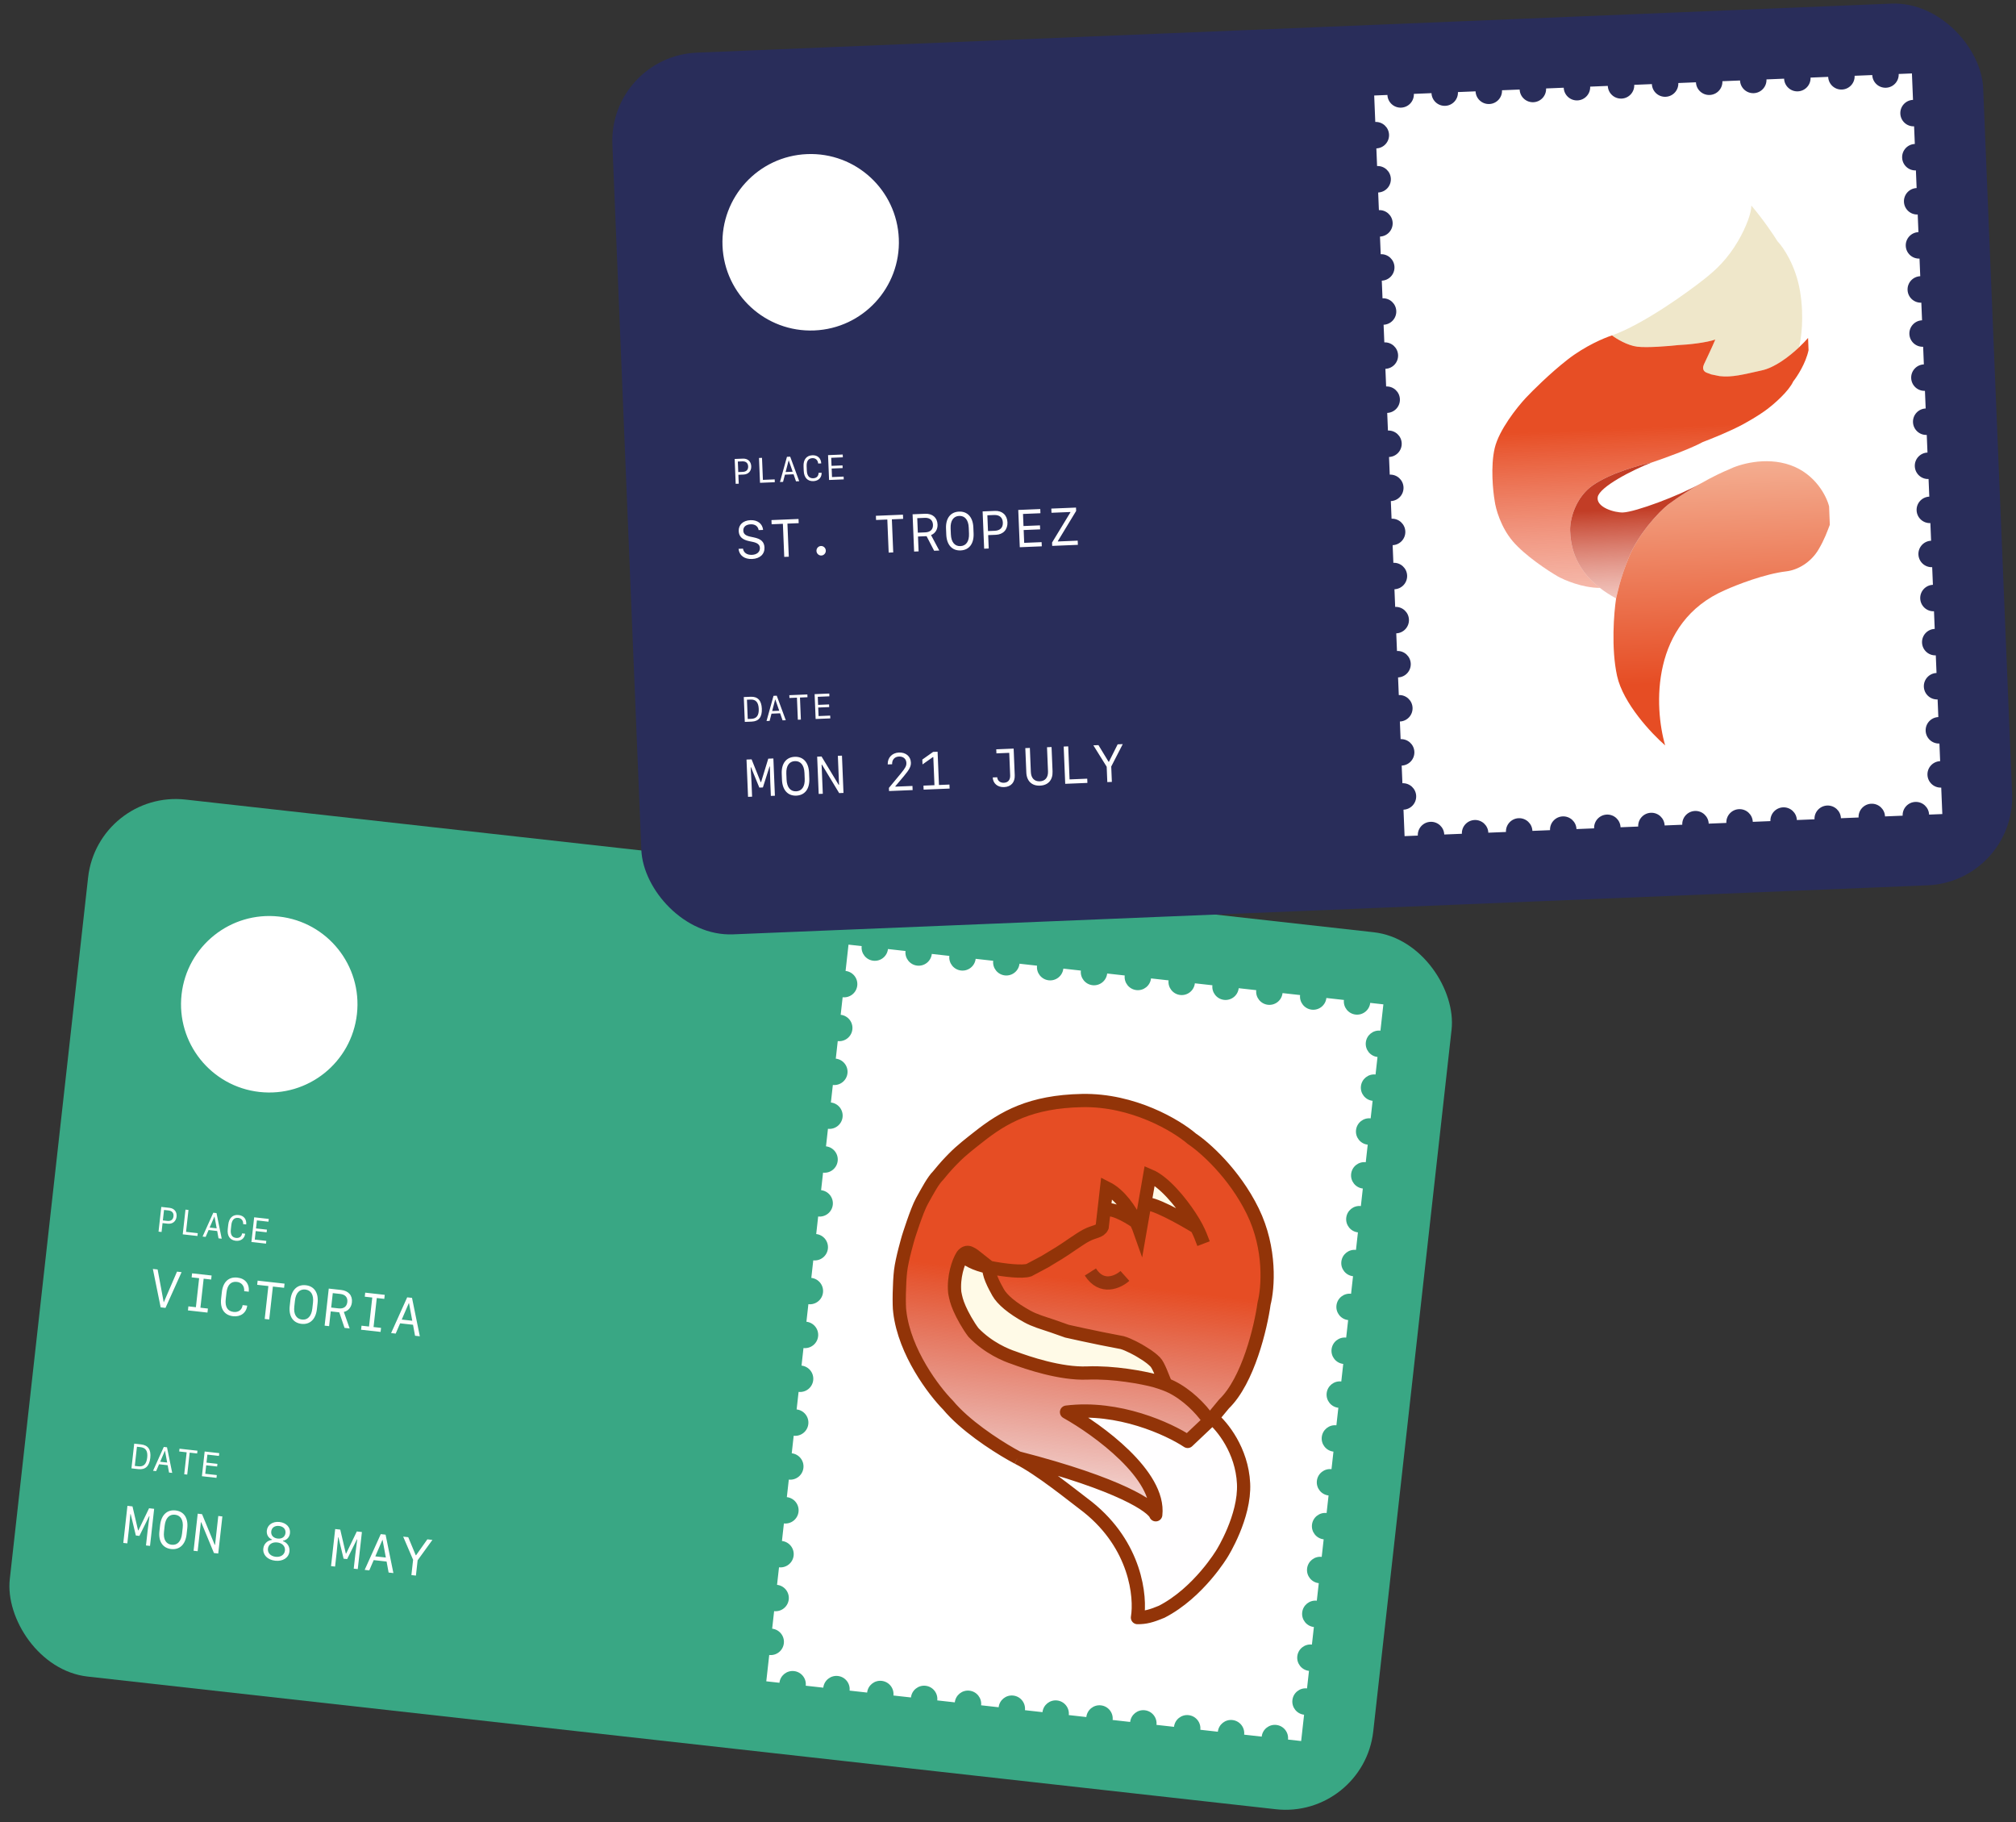 <svg width="457" height="413" viewBox="0 0 457 413" fill="none" xmlns="http://www.w3.org/2000/svg">
<rect x="0" y="0" width="457" height="413" fill="#333333" stroke="none"/>
<g clip-path="url(#clip0_29_1381)">
<rect x="22.19" y="179" width="311" height="200" rx="20" transform="rotate(6.37 22.19 179)" fill="#39A784"/>
<circle cx="61.036" cy="227.61" r="20" transform="rotate(6.37 61.036 227.61)" fill="white"/>
<path d="M36.563 273.542L38.426 273.75C39.513 273.871 40.144 274.661 40.023 275.748C39.902 276.831 39.104 277.461 38.01 277.339L36.849 277.209L36.624 279.22L35.937 279.144L36.563 273.542ZM37.182 274.228L36.917 276.6L37.922 276.712C38.738 276.803 39.243 276.431 39.328 275.67C39.413 274.905 39.002 274.431 38.187 274.34L37.182 274.228ZM44.828 279.492L44.757 280.128L41.422 279.756L42.048 274.154L42.727 274.23L42.173 279.195L44.828 279.492ZM49.54 280.662L49.234 279.001L47.285 278.783L46.616 280.336L45.922 280.258L48.352 274.858L49.082 274.939L50.262 280.743L49.54 280.662ZM48.606 275.719L47.529 278.217L49.121 278.395L48.625 275.722L48.606 275.719ZM53.512 280.567C54.257 280.65 54.781 280.257 54.881 279.537L55.572 279.614C55.451 280.697 54.585 281.343 53.44 281.215C52.123 281.069 51.458 280.094 51.629 278.565L51.74 277.567C51.911 276.037 52.775 275.234 54.091 275.381C55.271 275.512 55.921 276.312 55.81 277.51L55.116 277.433C55.177 276.673 54.733 276.109 54.015 276.028C53.11 275.927 52.568 276.484 52.439 277.645L52.328 278.643C52.198 279.803 52.603 280.466 53.512 280.567ZM60.37 281.235L60.3 281.863L56.993 281.494L57.618 275.892L60.926 276.262L60.855 276.89L58.235 276.598L58.032 278.415L60.509 278.691L60.442 279.293L57.965 279.016L57.75 280.942L60.37 281.235Z" fill="white"/>
<path d="M37.136 295.133L40.125 288.209L41.162 288.325L37.516 296.425L36.421 296.303L34.651 287.598L35.729 287.718L37.106 295.13L37.136 295.133ZM47.031 297.488L42.605 296.994L42.707 296.079L44.407 296.269L45.141 289.695L43.441 289.505L43.543 288.591L47.969 289.085L47.867 289.999L46.166 289.809L45.432 296.384L47.133 296.573L47.031 297.488ZM52.948 297.341C54.066 297.465 54.851 296.875 55.002 295.795L56.038 295.911C55.857 297.536 54.557 298.505 52.84 298.313C50.865 298.093 49.867 296.631 50.123 294.337L50.291 292.84C50.547 290.546 51.843 289.34 53.817 289.561C55.587 289.758 56.561 290.958 56.396 292.755L55.354 292.639C55.446 291.5 54.78 290.653 53.702 290.533C52.346 290.381 51.533 291.216 51.339 292.957L51.172 294.454C50.977 296.195 51.586 297.188 52.948 297.341ZM61.029 299.05L60.004 298.936L60.837 291.476L58.298 291.193L58.403 290.25L64.506 290.931L64.4 291.874L61.861 291.591L61.029 299.05ZM71.839 296.69C71.58 299.014 70.256 300.257 68.346 300.044C66.436 299.831 65.419 298.326 65.678 296.002L65.83 294.646C66.089 292.322 67.413 291.079 69.323 291.292C71.233 291.505 72.25 293.01 71.991 295.333L71.839 296.69ZM68.454 299.072C69.73 299.214 70.608 298.322 70.803 296.569L70.953 295.224C71.149 293.471 70.49 292.407 69.214 292.264C67.939 292.122 67.061 293.014 66.865 294.767L66.715 296.112C66.52 297.865 67.179 298.929 68.454 299.072ZM76.909 297.433L74.975 297.217L74.602 300.566L73.588 300.452L74.526 292.05L77.345 292.364C79.01 292.55 79.945 293.633 79.77 295.194C79.648 296.294 78.935 297.129 77.945 297.337L79.26 301.086L78.101 300.956L76.909 297.433ZM75.438 293.077L75.072 296.35L76.738 296.536C77.897 296.665 78.614 296.15 78.731 295.101C78.848 294.059 78.273 293.394 77.15 293.268L75.438 293.077ZM86.277 301.869L81.851 301.375L81.953 300.461L83.653 300.651L84.387 294.076L82.687 293.886L82.789 292.972L87.215 293.466L87.113 294.38L85.412 294.191L84.678 300.765L86.379 300.955L86.277 301.869ZM94.085 302.741L93.626 300.249L90.703 299.922L89.7 302.251L88.658 302.135L92.304 294.034L93.398 294.156L95.168 302.862L94.085 302.741ZM92.684 295.327L91.069 299.073L93.457 299.339L92.713 295.33L92.684 295.327Z" fill="white"/>
<path d="M30.424 327.192L31.992 327.367C33.58 327.544 34.275 328.569 34.068 330.425C33.859 332.296 32.955 333.146 31.367 332.969L29.799 332.794L30.424 327.192ZM31.041 327.897L30.556 332.241L31.375 332.333C32.563 332.466 33.203 331.833 33.369 330.35C33.533 328.883 33.044 328.121 31.86 327.989L31.041 327.897ZM38.316 333.744L38.01 332.083L36.061 331.866L35.392 333.418L34.697 333.341L37.128 327.94L37.858 328.022L39.038 333.825L38.316 333.744ZM37.382 328.802L36.305 331.299L37.897 331.477L37.401 328.804L37.382 328.802ZM42.442 334.205L41.759 334.129L42.314 329.156L40.621 328.967L40.691 328.338L44.76 328.792L44.69 329.421L42.997 329.232L42.442 334.205ZM49.146 334.317L49.076 334.946L45.769 334.577L46.394 328.975L49.702 329.344L49.631 329.973L47.011 329.68L46.808 331.497L49.285 331.774L49.218 332.375L46.741 332.099L46.526 334.024L49.146 334.317Z" fill="white"/>
<path d="M29.224 346.569L28.863 349.795L27.949 349.693L28.887 341.29L30.035 341.418L31.298 346.842L31.374 346.85L33.791 341.837L34.944 341.966L34.005 350.369L33.091 350.267L33.451 347.041L33.883 343.646L33.808 343.637L31.599 348.102L30.796 348.012L29.627 343.171L29.551 343.162L29.224 346.569ZM42.3 347.728C42.041 350.051 40.717 351.295 38.807 351.082C36.897 350.869 35.88 349.364 36.139 347.04L36.291 345.683C36.55 343.36 37.874 342.116 39.784 342.33C41.694 342.543 42.711 344.048 42.452 346.371L42.3 347.728ZM38.916 350.109C40.191 350.252 41.069 349.359 41.264 347.606L41.415 346.261C41.61 344.508 40.951 343.444 39.675 343.302C38.4 343.16 37.522 344.052 37.327 345.805L37.176 347.15C36.981 348.903 37.64 349.967 38.916 350.109ZM44.806 351.575L43.881 351.471L44.819 343.068L45.803 343.178L48.672 350.12L48.753 350.129L49.483 343.589L50.409 343.693L49.471 352.095L48.498 351.987L45.62 345.027L45.538 345.018L44.806 351.575ZM62.383 353.726C60.636 353.53 59.53 352.393 59.69 350.961C59.806 349.918 60.577 349.143 61.641 349.009L61.652 348.916C60.834 348.588 60.384 347.807 60.486 346.893C60.633 345.583 61.831 344.779 63.362 344.95C64.894 345.121 65.879 346.168 65.733 347.479C65.631 348.393 65.033 349.051 64.15 349.194L64.14 349.288C65.135 349.617 65.731 350.562 65.612 351.622C65.453 353.054 64.129 353.921 62.383 353.726ZM62.943 348.706C63.915 348.814 64.62 348.315 64.716 347.453C64.811 346.597 64.234 345.955 63.262 345.847C62.29 345.738 61.58 346.237 61.484 347.093C61.388 347.955 61.97 348.597 62.943 348.706ZM62.482 352.835C63.623 352.962 64.484 352.386 64.591 351.425C64.698 350.464 63.986 349.713 62.845 349.585C61.703 349.458 60.843 350.034 60.736 350.995C60.629 351.956 61.341 352.707 62.482 352.835ZM76.319 351.826L75.959 355.052L75.044 354.95L75.983 346.548L77.13 346.676L78.393 352.099L78.469 352.108L80.886 347.095L82.039 347.224L81.101 355.627L80.186 355.524L80.546 352.298L80.979 348.903L80.903 348.895L78.695 353.359L77.891 353.27L76.722 348.428L76.646 348.42L76.319 351.826ZM88.094 356.407L87.635 353.915L84.712 353.589L83.709 355.918L82.667 355.801L86.312 347.701L87.407 347.823L89.177 356.528L88.094 356.407ZM86.693 348.993L85.078 352.739L87.465 353.006L86.722 348.996L86.693 348.993ZM94.283 357.098L93.258 356.984L93.645 353.519L91.396 348.268L92.543 348.396L94.239 352.477L94.321 352.486L96.875 348.88L98.022 349.008L94.67 353.633L94.283 357.098Z" fill="white"/>
<path fill-rule="evenodd" clip-rule="evenodd" d="M307.297 229.947C308.944 230.131 310.428 228.945 310.612 227.298L313.593 227.631L312.928 233.594C311.281 233.41 309.797 234.596 309.613 236.243C309.429 237.889 310.615 239.373 312.262 239.557L311.818 243.532C310.171 243.348 308.688 244.534 308.504 246.181C308.32 247.827 309.506 249.311 311.152 249.495L310.709 253.47C309.062 253.287 307.578 254.472 307.394 256.119C307.21 257.766 308.396 259.25 310.043 259.433L309.599 263.409C307.952 263.225 306.469 264.411 306.285 266.057C306.101 267.704 307.287 269.188 308.933 269.372L308.49 273.347C306.843 273.163 305.359 274.349 305.175 275.996C304.991 277.642 306.177 279.126 307.824 279.31L307.38 283.285C305.734 283.101 304.25 284.287 304.066 285.934C303.882 287.58 305.068 289.064 306.714 289.248L306.271 293.223C304.624 293.04 303.14 294.225 302.956 295.872C302.773 297.519 303.958 299.003 305.605 299.186L305.161 303.162C303.515 302.978 302.031 304.164 301.847 305.81C301.663 307.457 302.849 308.941 304.495 309.125L304.052 313.1C302.405 312.916 300.921 314.102 300.737 315.749C300.554 317.395 301.739 318.879 303.386 319.063L302.942 323.038C301.296 322.854 299.812 324.04 299.628 325.687C299.444 327.334 300.63 328.817 302.277 329.001L301.833 332.977C300.186 332.793 298.702 333.979 298.518 335.625C298.335 337.272 299.52 338.756 301.167 338.939L300.723 342.915C299.077 342.731 297.593 343.917 297.409 345.563C297.225 347.21 298.411 348.694 300.058 348.878L299.614 352.853C297.967 352.669 296.483 353.855 296.299 355.502C296.116 357.148 297.301 358.632 298.948 358.816L298.504 362.791C296.858 362.607 295.374 363.793 295.19 365.44C295.006 367.087 296.192 368.57 297.839 368.754L297.395 372.73C295.748 372.546 294.264 373.732 294.08 375.378C293.897 377.025 295.082 378.509 296.729 378.693L296.285 382.668C294.639 382.484 293.155 383.67 292.971 385.316C292.787 386.963 293.973 388.447 295.62 388.631L294.954 394.594L291.972 394.261C292.156 392.614 290.97 391.13 289.324 390.947C287.677 390.763 286.193 391.949 286.009 393.595L282.034 393.151C282.218 391.505 281.032 390.021 279.386 389.837C277.739 389.653 276.255 390.839 276.071 392.486L272.096 392.042C272.28 390.395 271.094 388.911 269.447 388.728C267.801 388.544 266.317 389.73 266.133 391.376L262.158 390.932C262.341 389.286 261.156 387.802 259.509 387.618C257.862 387.434 256.379 388.62 256.195 390.267L252.219 389.823C252.403 388.176 251.217 386.692 249.571 386.509C247.924 386.325 246.44 387.511 246.256 389.157L242.281 388.713C242.465 387.067 241.279 385.583 239.632 385.399C237.986 385.215 236.502 386.401 236.318 388.048L232.343 387.604C232.527 385.957 231.341 384.473 229.694 384.29C228.048 384.106 226.564 385.292 226.38 386.938L222.405 386.494C222.588 384.848 221.403 383.364 219.756 383.18C218.109 382.996 216.625 384.182 216.442 385.829L212.466 385.385C212.65 383.738 211.464 382.255 209.818 382.071C208.171 381.887 206.687 383.073 206.503 384.719L202.528 384.276C202.712 382.629 201.526 381.145 199.879 380.961C198.233 380.777 196.749 381.963 196.565 383.61L192.59 383.166C192.774 381.519 191.588 380.036 189.941 379.852C188.295 379.668 186.811 380.854 186.627 382.5L182.652 382.057C182.835 380.41 181.65 378.926 180.003 378.742C178.356 378.558 176.872 379.744 176.689 381.391L173.707 381.058L174.373 375.095C176.019 375.279 177.503 374.093 177.687 372.446C177.871 370.8 176.685 369.316 175.038 369.132L175.482 365.157C177.129 365.341 178.613 364.155 178.797 362.508C178.98 360.862 177.795 359.378 176.148 359.194L176.592 355.219C178.238 355.402 179.722 354.217 179.906 352.57C180.09 350.923 178.904 349.439 177.257 349.256L177.701 345.28C179.348 345.464 180.832 344.278 181.016 342.632C181.199 340.985 180.014 339.501 178.367 339.317L178.811 335.342C180.457 335.526 181.941 334.34 182.125 332.693C182.309 331.047 181.123 329.563 179.476 329.379L179.92 325.404C181.567 325.588 183.051 324.402 183.235 322.755C183.418 321.108 182.233 319.625 180.586 319.441L181.03 315.465C182.676 315.649 184.16 314.463 184.344 312.817C184.528 311.17 183.342 309.686 181.695 309.503L182.139 305.527C183.786 305.711 185.27 304.525 185.454 302.879C185.637 301.232 184.452 299.748 182.805 299.564L183.249 295.589C184.895 295.773 186.379 294.587 186.563 292.94C186.747 291.294 185.561 289.81 183.914 289.626L184.358 285.651C186.005 285.835 187.489 284.649 187.672 283.002C187.856 281.355 186.67 279.872 185.024 279.688L185.468 275.712C187.114 275.896 188.598 274.71 188.782 273.064C188.966 271.417 187.78 269.933 186.133 269.749L186.577 265.774C188.224 265.958 189.708 264.772 189.891 263.126C190.075 261.479 188.889 259.995 187.243 259.811L187.687 255.836C189.333 256.02 190.817 254.834 191.001 253.187C191.185 251.541 189.999 250.057 188.352 249.873L188.796 245.898C190.443 246.081 191.927 244.896 192.11 243.249C192.294 241.602 191.108 240.119 189.462 239.935L189.906 235.959C191.552 236.143 193.036 234.957 193.22 233.311C193.404 231.664 192.218 230.18 190.571 229.996L191.015 226.021C192.662 226.205 194.146 225.019 194.329 223.372C194.513 221.726 193.327 220.242 191.681 220.058L192.346 214.095L195.328 214.428C195.144 216.075 196.33 217.559 197.977 217.742C199.623 217.926 201.107 216.74 201.291 215.094L205.266 215.538C205.082 217.184 206.268 218.668 207.915 218.852C209.561 219.036 211.045 217.85 211.229 216.203L215.204 216.647C215.021 218.294 216.206 219.778 217.853 219.961C219.5 220.145 220.984 218.959 221.167 217.313L225.143 217.757C224.959 219.403 226.145 220.887 227.791 221.071C229.438 221.255 230.922 220.069 231.106 218.422L235.081 218.866C234.897 220.513 236.083 221.997 237.73 222.18C239.376 222.364 240.86 221.178 241.044 219.532L245.019 219.975C244.835 221.622 246.021 223.106 247.668 223.29C249.315 223.474 250.798 222.288 250.982 220.641L254.958 221.085C254.774 222.732 255.96 224.215 257.606 224.399C259.253 224.583 260.737 223.397 260.92 221.751L264.896 222.194C264.712 223.841 265.898 225.325 267.544 225.509C269.191 225.693 270.675 224.507 270.859 222.86L274.834 223.304C274.65 224.951 275.836 226.434 277.483 226.618C279.129 226.802 280.613 225.616 280.797 223.97L284.772 224.413C284.588 226.06 285.774 227.544 287.421 227.728C289.068 227.912 290.551 226.726 290.735 225.079L294.711 225.523C294.527 227.17 295.713 228.653 297.359 228.837C299.006 229.021 300.49 227.835 300.674 226.189L304.649 226.632C304.465 228.279 305.651 229.763 307.297 229.947Z" fill="white"/>
</g>
<rect x="138" y="12.752" width="311" height="200" rx="20" transform="rotate(-2.35 138 12.752)" fill="#292D5A"/>
<circle cx="183.767" cy="54.911" r="20" transform="rotate(-2.35 183.767 54.911)" fill="white"/>
<path d="M166.54 104.021L168.413 103.945C169.506 103.9 170.25 104.585 170.295 105.678C170.339 106.766 169.646 107.51 168.546 107.555L167.379 107.603L167.462 109.625L166.771 109.653L166.54 104.021ZM167.256 104.606L167.354 106.991L168.365 106.949C169.184 106.915 169.627 106.471 169.596 105.706C169.564 104.937 169.086 104.531 168.267 104.564L167.256 104.606ZM175.612 108.649L175.638 109.29L172.286 109.427L172.054 103.795L172.737 103.767L172.942 108.759L175.612 108.649ZM180.446 109.092L179.892 107.496L177.933 107.577L177.507 109.213L176.809 109.242L178.393 103.535L179.126 103.505L181.172 109.062L180.446 109.092ZM178.774 104.348L178.088 106.98L179.688 106.914L178.793 104.347L178.774 104.348ZM184.358 108.396C185.108 108.365 185.565 107.897 185.555 107.17L186.25 107.142C186.295 108.231 185.536 109.001 184.385 109.048C183.062 109.102 182.256 108.24 182.193 106.702L182.152 105.699C182.089 104.161 182.821 103.236 184.144 103.182C185.331 103.133 186.094 103.825 186.167 105.026L185.468 105.055C185.414 104.295 184.889 103.804 184.167 103.834C183.258 103.871 182.807 104.503 182.855 105.67L182.896 106.673C182.944 107.84 183.445 108.434 184.358 108.396ZM191.239 108.016L191.265 108.648L187.939 108.785L187.708 103.153L191.034 103.016L191.06 103.649L188.425 103.757L188.5 105.583L190.99 105.481L191.015 106.086L188.525 106.188L188.604 108.124L191.239 108.016Z" fill="white"/>
<path d="M167.417 124.389L168.424 124.348C168.567 125.269 169.334 125.8 170.458 125.754C171.582 125.708 172.295 125.092 172.258 124.185C172.228 123.453 171.718 123.034 170.565 122.8L169.832 122.648C168.246 122.315 167.508 121.6 167.457 120.377C167.398 118.936 168.443 117.961 170.129 117.892C171.722 117.827 172.854 118.701 172.982 120.103L171.975 120.144C171.834 119.276 171.169 118.788 170.173 118.828C169.09 118.873 168.462 119.415 168.497 120.275C168.527 121.007 169.013 121.409 170.125 121.639L170.87 121.796C172.526 122.133 173.246 122.819 173.298 124.089C173.36 125.606 172.258 126.619 170.49 126.691C168.746 126.763 167.566 125.885 167.417 124.389ZM178.808 126.174L177.777 126.216L177.47 118.717L174.917 118.821L174.878 117.873L181.014 117.621L181.052 118.57L178.5 118.674L178.808 126.174ZM186.185 125.906C185.606 125.93 185.106 125.464 185.081 124.867C185.057 124.275 185.517 123.77 186.097 123.746C186.676 123.722 187.176 124.188 187.2 124.78C187.225 125.377 186.765 125.882 186.185 125.906ZM202.482 125.202L201.451 125.245L201.143 117.745L198.591 117.85L198.552 116.901L204.687 116.65L204.726 117.598L202.174 117.703L202.482 125.202ZM210.042 121.52L208.098 121.6L208.236 124.966L207.217 125.008L206.871 116.56L209.704 116.444C211.379 116.375 212.466 117.304 212.531 118.873C212.576 119.979 211.999 120.912 211.052 121.268L212.92 124.774L211.755 124.822L210.042 121.52ZM207.927 117.437L208.062 120.728L209.737 120.659C210.902 120.611 211.533 119.993 211.49 118.939C211.447 117.891 210.778 117.32 209.648 117.367L207.927 117.437ZM220.701 120.907C220.797 123.243 219.677 124.673 217.756 124.751C215.836 124.83 214.603 123.497 214.507 121.161L214.451 119.797C214.355 117.461 215.475 116.031 217.395 115.952C219.315 115.873 220.549 117.207 220.645 119.543L220.701 120.907ZM217.716 123.774C218.998 123.721 219.731 122.706 219.658 120.944L219.603 119.591C219.531 117.829 218.717 116.877 217.435 116.93C216.153 116.982 215.421 117.998 215.493 119.76L215.549 121.112C215.621 122.874 216.434 123.826 217.716 123.774ZM222.747 115.908L225.557 115.793C227.196 115.726 228.312 116.753 228.379 118.393C228.446 120.026 227.407 121.142 225.756 121.209L224.006 121.281L224.13 124.314L223.094 124.356L222.747 115.908ZM223.821 116.785L223.968 120.362L225.484 120.3C226.714 120.249 227.378 119.583 227.331 118.436C227.284 117.282 226.567 116.672 225.337 116.723L223.821 116.785ZM236.121 122.872L236.16 123.82L231.172 124.025L230.826 115.577L235.814 115.372L235.853 116.321L231.901 116.483L232.013 119.223L235.748 119.069L235.786 119.977L232.051 120.13L232.17 123.034L236.121 122.872ZM238.519 123.723L238.488 122.968L242.647 116.124L242.643 116.042L238.358 116.218L238.319 115.269L243.916 115.04L243.947 115.801L239.8 122.639L239.803 122.721L244.3 122.536L244.339 123.485L238.519 123.723Z" fill="white"/>
<path d="M168.606 157.982L170.183 157.917C171.779 157.852 172.621 158.76 172.698 160.625C172.775 162.506 172.01 163.484 170.414 163.549L168.837 163.614L168.606 157.982ZM169.323 158.586L169.502 162.953L170.325 162.92C171.52 162.871 172.057 162.149 171.996 160.658C171.935 159.183 171.336 158.503 170.146 158.552L169.323 158.586ZM177.4 163.263L176.845 161.667L174.886 161.747L174.461 163.383L173.762 163.412L175.346 157.706L176.08 157.675L178.126 163.233L177.4 163.263ZM175.727 158.519L175.042 161.151L176.642 161.085L175.747 158.518L175.727 158.519ZM181.548 163.092L180.861 163.121L180.656 158.121L178.954 158.191L178.928 157.559L183.019 157.391L183.045 158.023L181.343 158.093L181.548 163.092ZM188.192 162.186L188.218 162.819L184.893 162.955L184.662 157.323L187.987 157.187L188.013 157.819L185.378 157.927L185.453 159.754L187.943 159.652L187.968 160.257L185.478 160.359L185.558 162.295L188.192 162.186Z" fill="white"/>
<path d="M170.357 177.317L170.49 180.561L169.571 180.598L169.224 172.15L170.378 172.103L172.449 177.272L172.525 177.269L174.154 171.948L175.313 171.901L175.66 180.348L174.741 180.386L174.607 177.143L174.52 173.722L174.444 173.725L172.938 178.472L172.13 178.505L170.24 173.897L170.164 173.9L170.357 177.317ZM183.458 176.481C183.554 178.816 182.434 180.246 180.514 180.325C178.594 180.404 177.36 179.071 177.264 176.735L177.208 175.371C177.112 173.035 178.233 171.605 180.153 171.526C182.073 171.447 183.306 172.781 183.402 175.116L183.458 176.481ZM180.474 179.348C181.756 179.295 182.488 178.28 182.416 176.517L182.36 175.165C182.288 173.403 181.475 172.451 180.193 172.504C178.911 172.556 178.178 173.572 178.251 175.334L178.306 176.686C178.378 178.448 179.192 179.4 180.474 179.348ZM186.519 179.903L185.588 179.941L185.241 171.493L186.231 171.452L190.118 177.879L190.2 177.875L189.931 171.301L190.861 171.262L191.208 179.71L190.23 179.751L186.33 173.307L186.248 173.311L186.519 179.903ZM201.238 173.218C201.177 171.73 202.234 170.62 203.774 170.557C205.325 170.493 206.43 171.409 206.488 172.82C206.524 173.698 206.155 174.417 204.869 175.942L202.967 178.19L202.971 178.289L206.841 178.131L206.88 179.067L201.534 179.287L201.505 178.572L204.232 175.276C205.254 174.032 205.493 173.571 205.465 172.903C205.428 171.996 204.766 171.425 203.782 171.465C202.81 171.505 202.193 172.181 202.234 173.177L202.235 173.212L201.24 173.253L201.238 173.218ZM215.263 178.723L209.373 178.965L209.336 178.058L211.83 177.955L211.568 171.586L211.475 171.589L209.121 173.252L209.076 172.151L211.526 170.414L212.539 170.373L212.849 177.913L215.225 177.816L215.263 178.723ZM227.616 178.392C226.146 178.453 225.102 177.569 225.04 176.205L226.053 176.163C226.114 176.941 226.727 177.444 227.564 177.409C228.518 177.37 229.033 176.762 228.99 175.72L228.781 170.627L225.877 170.746L225.839 169.827L229.779 169.665L230.027 175.707C230.093 177.317 229.179 178.328 227.616 178.392ZM235.713 177.081C236.942 177.03 237.624 176.193 237.567 174.805L237.343 169.355L238.373 169.313L238.6 174.828C238.679 176.771 237.615 177.982 235.753 178.058C233.891 178.135 232.731 177.015 232.652 175.072L232.425 169.557L233.456 169.514L233.679 174.965C233.736 176.352 234.484 177.131 235.713 177.081ZM246.461 176.481L246.5 177.441L241.471 177.648L241.124 169.2L242.149 169.158L242.456 176.646L246.461 176.481ZM252.044 177.214L251.013 177.256L250.87 173.773L247.851 168.924L249.004 168.876L251.3 172.653L251.381 172.649L253.36 168.698L254.513 168.65L251.901 173.73L252.044 177.214Z" fill="white"/>
<path fill-rule="evenodd" clip-rule="evenodd" d="M427.536 19.886C429.192 19.818 430.478 18.421 430.411 16.766L433.408 16.643L433.654 22.637C431.999 22.706 430.712 24.102 430.78 25.758C430.847 27.413 432.245 28.7 433.9 28.633L434.064 32.629C432.409 32.697 431.122 34.094 431.19 35.75C431.258 37.405 432.655 38.692 434.31 38.624L434.474 42.621C432.819 42.689 431.532 44.086 431.6 45.741C431.668 47.397 433.065 48.684 434.72 48.616L434.884 52.612C433.229 52.68 431.942 54.077 432.01 55.733C432.078 57.388 433.475 58.675 435.13 58.607L435.294 62.604C433.639 62.672 432.352 64.069 432.42 65.724C432.488 67.38 433.885 68.667 435.54 68.599L435.704 72.596C434.049 72.663 432.762 74.061 432.83 75.716C432.898 77.371 434.295 78.658 435.95 78.59L436.114 82.587C434.459 82.655 433.172 84.052 433.24 85.707C433.308 87.363 434.705 88.65 436.36 88.582L436.524 92.579C434.869 92.647 433.582 94.044 433.65 95.699C433.718 97.355 435.115 98.641 436.77 98.574L436.934 102.57C435.279 102.638 433.992 104.035 434.06 105.691C434.128 107.346 435.525 108.633 437.18 108.565L437.344 112.562C435.689 112.63 434.402 114.027 434.47 115.682C434.538 117.338 435.935 118.625 437.59 118.557L437.754 122.553C436.099 122.621 434.812 124.018 434.88 125.674C434.948 127.329 436.345 128.616 438 128.548L438.164 132.545C436.509 132.613 435.222 134.01 435.29 135.665C435.358 137.321 436.755 138.608 438.41 138.54L438.574 142.537C436.919 142.605 435.632 144.002 435.7 145.657C435.768 147.313 437.165 148.599 438.82 148.532L438.984 152.528C437.329 152.596 436.042 153.993 436.11 155.649C436.178 157.304 437.575 158.591 439.231 158.523L439.395 162.52C437.739 162.588 436.452 163.985 436.52 165.64C436.588 167.296 437.985 168.583 439.641 168.515L439.805 172.511C438.149 172.579 436.862 173.976 436.93 175.632C436.998 177.287 438.395 178.574 440.051 178.506L440.297 184.501L437.299 184.624C437.231 182.969 435.834 181.682 434.179 181.75C432.523 181.818 431.236 183.215 431.304 184.87L427.308 185.034C427.24 183.379 425.843 182.092 424.187 182.16C422.532 182.228 421.245 183.625 421.313 185.28L417.316 185.444C417.248 183.789 415.851 182.502 414.195 182.57C412.54 182.638 411.253 184.035 411.321 185.69L407.324 185.854C407.256 184.199 405.859 182.912 404.204 182.98C402.548 183.048 401.261 184.445 401.329 186.1L397.333 186.264C397.265 184.609 395.868 183.322 394.212 183.39C392.557 183.458 391.27 184.855 391.338 186.51L387.341 186.674C387.273 185.019 385.876 183.732 384.221 183.8C382.565 183.868 381.278 185.265 381.346 186.92L377.35 187.085C377.282 185.429 375.885 184.142 374.229 184.21C372.574 184.278 371.287 185.675 371.355 187.331L367.358 187.495C367.29 185.839 365.893 184.552 364.238 184.62C362.582 184.688 361.295 186.085 361.363 187.741L357.366 187.905C357.298 186.249 355.901 184.962 354.246 185.03C352.59 185.098 351.304 186.495 351.371 188.151L347.375 188.315C347.307 186.659 345.91 185.372 344.254 185.44C342.599 185.508 341.312 186.905 341.38 188.561L337.383 188.725C337.315 187.069 335.918 185.782 334.263 185.85C332.607 185.918 331.32 187.315 331.388 188.971L327.392 189.135C327.324 187.479 325.927 186.192 324.271 186.26C322.616 186.328 321.329 187.725 321.397 189.381L318.399 189.504L318.153 183.509C319.809 183.441 321.096 182.044 321.028 180.388C320.96 178.733 319.563 177.446 317.907 177.514L317.743 173.517C319.399 173.449 320.686 172.052 320.618 170.397C320.55 168.741 319.153 167.454 317.497 167.522L317.333 163.526C318.989 163.458 320.276 162.061 320.208 160.405C320.14 158.75 318.743 157.463 317.087 157.531L316.923 153.534C318.579 153.466 319.865 152.069 319.798 150.414C319.73 148.758 318.333 147.471 316.677 147.539L316.513 143.542C318.169 143.474 319.455 142.077 319.388 140.422C319.32 138.766 317.922 137.48 316.267 137.547L316.103 133.551C317.758 133.483 319.045 132.086 318.977 130.43C318.91 128.775 317.512 127.488 315.857 127.556L315.693 123.559C317.348 123.491 318.635 122.094 318.567 120.439C318.499 118.783 317.102 117.496 315.447 117.564L315.283 113.568C316.938 113.5 318.225 112.103 318.157 110.447C318.089 108.792 316.692 107.505 315.037 107.573L314.873 103.576C316.528 103.508 317.815 102.111 317.747 100.456C317.679 98.8 316.282 97.513 314.627 97.581L314.463 93.585C316.118 93.516 317.405 92.119 317.337 90.464C317.269 88.808 315.872 87.522 314.217 87.59L314.053 83.593C315.708 83.525 316.995 82.128 316.927 80.472C316.859 78.817 315.462 77.53 313.807 77.598L313.643 73.601C315.298 73.533 316.585 72.136 316.517 70.481C316.449 68.825 315.052 67.538 313.397 67.606L313.233 63.61C314.888 63.542 316.175 62.145 316.107 60.489C316.039 58.834 314.642 57.547 312.987 57.615L312.823 53.618C314.478 53.55 315.765 52.153 315.697 50.498C315.629 48.842 314.232 47.555 312.577 47.623L312.413 43.627C314.068 43.559 315.355 42.161 315.287 40.506C315.219 38.851 313.822 37.564 312.167 37.632L312.003 33.635C313.658 33.567 314.945 32.17 314.877 30.514C314.809 28.859 313.412 27.572 311.757 27.64L311.511 21.645L314.508 21.522C314.576 23.177 315.973 24.464 317.629 24.396C319.284 24.328 320.571 22.931 320.503 21.276L324.5 21.112C324.568 22.767 325.965 24.054 327.62 23.986C329.276 23.919 330.563 22.521 330.495 20.866L334.491 20.702C334.559 22.357 335.956 23.644 337.612 23.576C339.267 23.509 340.554 22.111 340.486 20.456L344.483 20.292C344.551 21.947 345.948 23.234 347.603 23.166C349.259 23.098 350.546 21.701 350.478 20.046L354.474 19.882C354.542 21.537 355.939 22.824 357.595 22.756C359.25 22.688 360.537 21.291 360.469 19.636L364.466 19.472C364.534 21.127 365.931 22.414 367.587 22.346C369.242 22.278 370.529 20.881 370.461 19.226L374.458 19.062C374.526 20.717 375.923 22.004 377.578 21.936C379.234 21.868 380.52 20.471 380.453 18.816L384.449 18.652C384.517 20.307 385.914 21.594 387.57 21.526C389.225 21.458 390.512 20.061 390.444 18.406L394.441 18.242C394.509 19.897 395.906 21.184 397.561 21.116C399.217 21.048 400.504 19.651 400.436 17.996L404.432 17.832C404.5 19.487 405.897 20.774 407.553 20.706C409.208 20.638 410.495 19.241 410.427 17.586L414.424 17.422C414.492 19.077 415.889 20.364 417.544 20.296C419.2 20.228 420.487 18.831 420.419 17.176L424.416 17.012C424.483 18.667 425.881 19.954 427.536 19.886Z" fill="white"/>
<path d="M246.595 341.562C257.498 350.287 258.64 361.902 257.848 366.619C259.664 366.617 260.877 366.31 263.337 365.295C271.762 360.955 277.048 352.047 277.048 352.047C277.048 352.047 282.263 343.755 281.9 336.231C281.537 328.706 277.03 323.204 274.821 321.393L269.226 326.687C264.972 323.864 253.525 318.584 241.767 320.051C248.936 324.059 263.018 334.323 261.993 343.316C261.331 341.524 254.148 336.43 230.71 330.398C235.836 332.968 243.154 338.979 246.595 341.562Z" fill="#FFFEFF"/>
<path d="M203.973 297.341C205.064 306.508 211.72 315.243 214.911 318.465C218.677 322.998 225.32 327.358 229.241 329.592C229.789 329.904 230.283 330.174 230.71 330.398C254.148 336.43 261.331 341.524 261.993 343.316C263.018 334.323 248.936 324.059 241.767 320.051C253.525 318.584 264.972 323.864 269.226 326.687L274.821 321.393L277.474 318.188C282.958 312.888 285.808 300.819 286.547 295.447C287.443 292.041 288.184 283.084 283.977 274.498C279.77 265.911 273.046 260.001 270.21 258.119C266.739 255.125 256.891 249.196 245.273 249.431C233.655 249.666 227.514 253.181 221.838 257.674C220.186 258.982 217.964 260.655 216.118 262.552C214.981 263.719 214.407 264.304 212.653 266.441C211.518 267.559 210.309 269.836 208.97 272.253C207.801 274.362 205.895 280.47 205.895 280.47C205.895 280.47 204.454 285.369 204.148 288.061C203.841 290.752 203.741 295.844 203.973 297.341Z" fill="url(#paint0_linear_29_1381)"/>
<path d="M230.71 330.398C235.836 332.968 243.154 338.979 246.595 341.562C257.498 350.287 258.64 361.902 257.848 366.619C259.664 366.617 260.877 366.31 263.337 365.295C271.762 360.955 277.048 352.047 277.048 352.047C277.048 352.047 282.263 343.755 281.9 336.231C281.537 328.706 277.03 323.204 274.821 321.393M230.71 330.398C254.148 336.43 261.331 341.524 261.993 343.316C263.018 334.323 248.936 324.059 241.767 320.051C253.525 318.584 264.972 323.864 269.226 326.687L274.821 321.393M230.71 330.398C230.283 330.174 229.789 329.904 229.241 329.592C225.32 327.358 218.677 322.998 214.911 318.465C211.72 315.243 205.064 306.508 203.973 297.341C203.741 295.844 203.841 290.752 204.148 288.061C204.454 285.369 205.895 280.47 205.895 280.47C205.895 280.47 207.801 274.362 208.97 272.253C210.309 269.836 211.518 267.559 212.653 266.441C214.407 264.304 214.981 263.719 216.118 262.552C217.964 260.655 220.186 258.982 221.838 257.674C227.514 253.181 233.655 249.666 245.273 249.431C256.891 249.196 266.739 255.125 270.21 258.119C273.046 260.001 279.77 265.911 283.977 274.498C288.184 283.084 287.443 292.041 286.547 295.447C285.808 300.819 282.958 312.888 277.474 318.188L274.821 321.393" stroke="#923408" stroke-width="3" stroke-linejoin="round"/>
<path d="M224.257 287.236C220.713 286.521 219.184 285.36 218.138 284.592C217.217 286.045 216.078 289.42 216.429 292.965C216.67 294.161 216.814 294.956 217.526 296.595C218.141 298.01 219.455 300.422 220.685 302.018C224.062 305.519 228.032 307.139 229.852 307.736C232.871 308.859 240.383 311.429 246.453 311.185C252.523 310.942 259.172 312.245 261.738 312.927C262.425 313.122 263.303 313.409 264.284 313.779C263.582 312.214 262.691 309.476 261.847 308.655C260.487 307.332 259.413 306.82 258.711 306.351C258.149 305.975 255.874 304.729 254.412 304.303L249.61 303.366L245.553 302.515L241.868 301.705L238.601 300.554C236.298 299.773 234.587 299.318 232.811 298.337C229.447 296.478 227.197 294.581 226.253 292.916C225.373 291.362 223.862 288.489 224.257 287.236Z" fill="#FFFAE7"/>
<path d="M269.759 275.674C267.578 272.351 263.913 267.848 260.613 266.453L260.016 269.89L259.484 272.945C260.773 272.157 267.865 276.107 271.25 278.18C270.866 277.448 270.389 276.633 269.759 275.674Z" fill="#FFFAE7"/>
<path d="M257.528 276.954C256.232 274.3 253.923 270.78 250.855 269.236L250.242 274.618C251.312 273.182 255.545 275.577 257.528 276.954Z" fill="#FFFAE7"/>
<path d="M272.83 281.865C272.369 280.654 271.976 279.565 271.25 278.18M224.257 287.236C227.801 287.951 231.808 288.356 233.248 287.871L236.866 285.947L240.112 283.98C241.734 282.996 244.621 280.858 246.229 280.003C248.038 279.041 249.343 279.189 249.847 278.079L250.242 274.618M224.257 287.236C223.862 288.489 225.373 291.362 226.253 292.916C227.197 294.581 229.447 296.478 232.811 298.337C234.587 299.318 236.298 299.773 238.601 300.554L241.868 301.705L245.553 302.515L249.61 303.366L254.412 304.303C255.874 304.729 258.149 305.975 258.711 306.351C259.413 306.82 260.487 307.332 261.847 308.655C262.691 309.476 263.582 312.214 264.284 313.779M224.257 287.236C220.713 286.521 219.184 285.36 218.138 284.592M224.257 287.236L220.792 284.505C220.09 284.035 219.546 283.69 218.972 283.908C218.397 284.126 218.138 284.592 218.138 284.592M218.138 284.592C217.217 286.045 216.078 289.42 216.429 292.965C216.67 294.161 216.814 294.956 217.526 296.595C218.141 298.01 219.455 300.422 220.685 302.018C224.062 305.519 228.032 307.139 229.852 307.736C232.871 308.859 240.383 311.429 246.453 311.185C252.523 310.942 259.172 312.245 261.738 312.927C262.425 313.122 263.303 313.409 264.284 313.779M273.954 321.719L273.296 320.865C271.053 317.954 267.66 315.053 264.284 313.779M271.25 278.18C270.866 277.448 270.389 276.633 269.759 275.674C267.578 272.351 263.913 267.848 260.613 266.453L260.016 269.89L259.484 272.945M271.25 278.18C267.865 276.107 260.773 272.157 259.484 272.945M259.484 272.945L258.422 279.056C258.223 278.488 257.922 277.761 257.528 276.954M257.528 276.954C256.232 274.3 253.923 270.78 250.855 269.236L250.242 274.618M257.528 276.954C255.545 275.577 251.312 273.182 250.242 274.618" stroke="#923408" stroke-width="3"/>
<path d="M255.002 289.181C253.46 290.563 249.735 292.32 247.173 288.289" stroke="#94350F" stroke-width="3"/>
<path d="M389.791 85.24C392.611 85.592 395.318 84.839 399.398 83.94C402.348 83.289 405.57 80.823 407.805 78.723C408.294 76.942 409.028 71.912 408.049 66.033C407.071 60.153 404.228 56.011 402.929 54.675C402.097 53.32 399.746 49.806 397.001 46.585C397.061 48.123 395.885 51.387 394.04 54.56C391.563 58.818 388.877 61.235 386.428 63.18C382.346 66.422 372.43 73.529 365.42 76.022C366.384 76.755 368.875 78.291 371.131 78.573C373.387 78.854 378.296 78.447 380.469 78.207C382.803 78.116 386.838 77.65 388.837 76.956C388.125 78.678 386.683 81.663 386.252 82.605C386.034 83.081 385.84 84.008 386.791 84.433L387.906 84.852L389.791 85.24Z" fill="#EFE7CA"/>
<path d="M377.471 168.941C374.949 160.256 374.136 141.055 391.058 133.735C393.661 132.555 400.079 130.054 404.92 129.494C407.574 129.188 410.52 127.426 412.21 124.586C413.619 122.219 414.219 120.422 414.795 118.937L414.632 114.782C414.075 112.492 411.538 107.413 405.849 105.417C400.16 103.42 394.152 105.258 391.86 106.426C390.651 106.907 388.3 107.999 385.439 109.628C383.216 110.893 380.685 112.482 378.142 114.36C375.874 116.144 371.391 121.097 369.256 126.266C367.153 131.354 366.624 134.691 366.348 135.626C365.852 138.882 365.201 146.952 366.568 153.186C367.934 159.421 374.406 166.287 377.471 168.941Z" fill="url(#paint1_linear_29_1381)"/>
<path d="M361.135 109.94C365.143 107.194 371.711 105.365 374.495 104.794C377.11 103.921 383.074 101.777 386.005 100.183C387.848 99.494 392.268 97.719 395.198 96.124C398.128 94.53 400.07 93.16 400.675 92.674C402.189 91.536 405.476 88.695 406.509 86.436C407.401 85.322 409.342 82.349 409.974 79.365L409.865 76.595C409.37 77.169 408.66 77.919 407.805 78.723C405.57 80.823 402.348 83.289 399.398 83.94C395.318 84.839 392.611 85.592 389.791 85.24L387.906 84.852L386.791 84.433C385.84 84.008 386.034 83.081 386.252 82.605C386.683 81.663 388.125 78.678 388.837 76.956C386.838 77.65 382.803 78.116 380.469 78.207C378.296 78.447 373.387 78.854 371.131 78.573C368.875 78.291 366.384 76.755 365.42 76.022C363.726 76.551 359.34 78.387 355.347 81.502C351.354 84.617 347.363 88.595 345.867 90.195C343.922 92.274 339.792 97.46 338.83 101.566C337.868 105.672 338.431 111.29 338.832 113.586C339.054 115.273 340.184 119.451 342.929 122.673C345.673 125.894 350.826 129.299 353.059 130.598C354.603 131.475 358.689 133.232 362.676 133.246C356.59 128.498 356.037 123.07 355.93 120.315C355.83 117.761 357.128 112.686 361.135 109.94Z" fill="url(#paint2_linear_29_1381)"/>
<path d="M369.256 126.266C371.391 121.097 375.874 116.144 378.142 114.36C380.685 112.482 383.216 110.893 385.439 109.628C380.559 112.38 370.726 116.037 367.925 116.147C366.057 116.22 361.801 114.999 362.177 112.673C362.551 110.365 370.041 106.509 374.495 104.794C371.711 105.365 365.143 107.194 361.135 109.94C357.128 112.686 355.83 117.761 355.93 120.315C356.037 123.07 356.59 128.498 362.676 133.246C363.726 134.065 364.942 134.865 366.348 135.626C366.624 134.691 367.153 131.354 369.256 126.266Z" fill="url(#paint3_linear_29_1381)"/>
<defs>
<linearGradient id="paint0_linear_29_1381" x1="250.249" y1="249.694" x2="237.195" y2="364.266" gradientUnits="userSpaceOnUse">
<stop offset="0.354" stop-color="#E64D24"/>
<stop offset="0.896" stop-color="#C23E37" stop-opacity="0"/>
</linearGradient>
<linearGradient id="paint1_linear_29_1381" x1="373.971" y1="47.486" x2="378.72" y2="168.893" gradientUnits="userSpaceOnUse">
<stop offset="0.151" stop-color="#FFFAE7"/>
<stop offset="0.885" stop-color="#E64D24"/>
</linearGradient>
<linearGradient id="paint2_linear_29_1381" x1="373.971" y1="47.486" x2="378.72" y2="168.893" gradientUnits="userSpaceOnUse">
<stop offset="0.406" stop-color="#E74E25"/>
<stop offset="1" stop-color="#F19788" stop-opacity="0"/>
</linearGradient>
<linearGradient id="paint3_linear_29_1381" x1="373.971" y1="47.486" x2="378.72" y2="168.893" gradientUnits="userSpaceOnUse">
<stop offset="0.557" stop-color="#C23D26"/>
<stop offset="0.833" stop-color="#F19788" stop-opacity="0"/>
</linearGradient>
<clipPath id="clip0_29_1381">
<rect x="22.19" y="179" width="311" height="200" rx="20" transform="rotate(6.37 22.19 179)" fill="white"/>
</clipPath>
</defs>
</svg>
